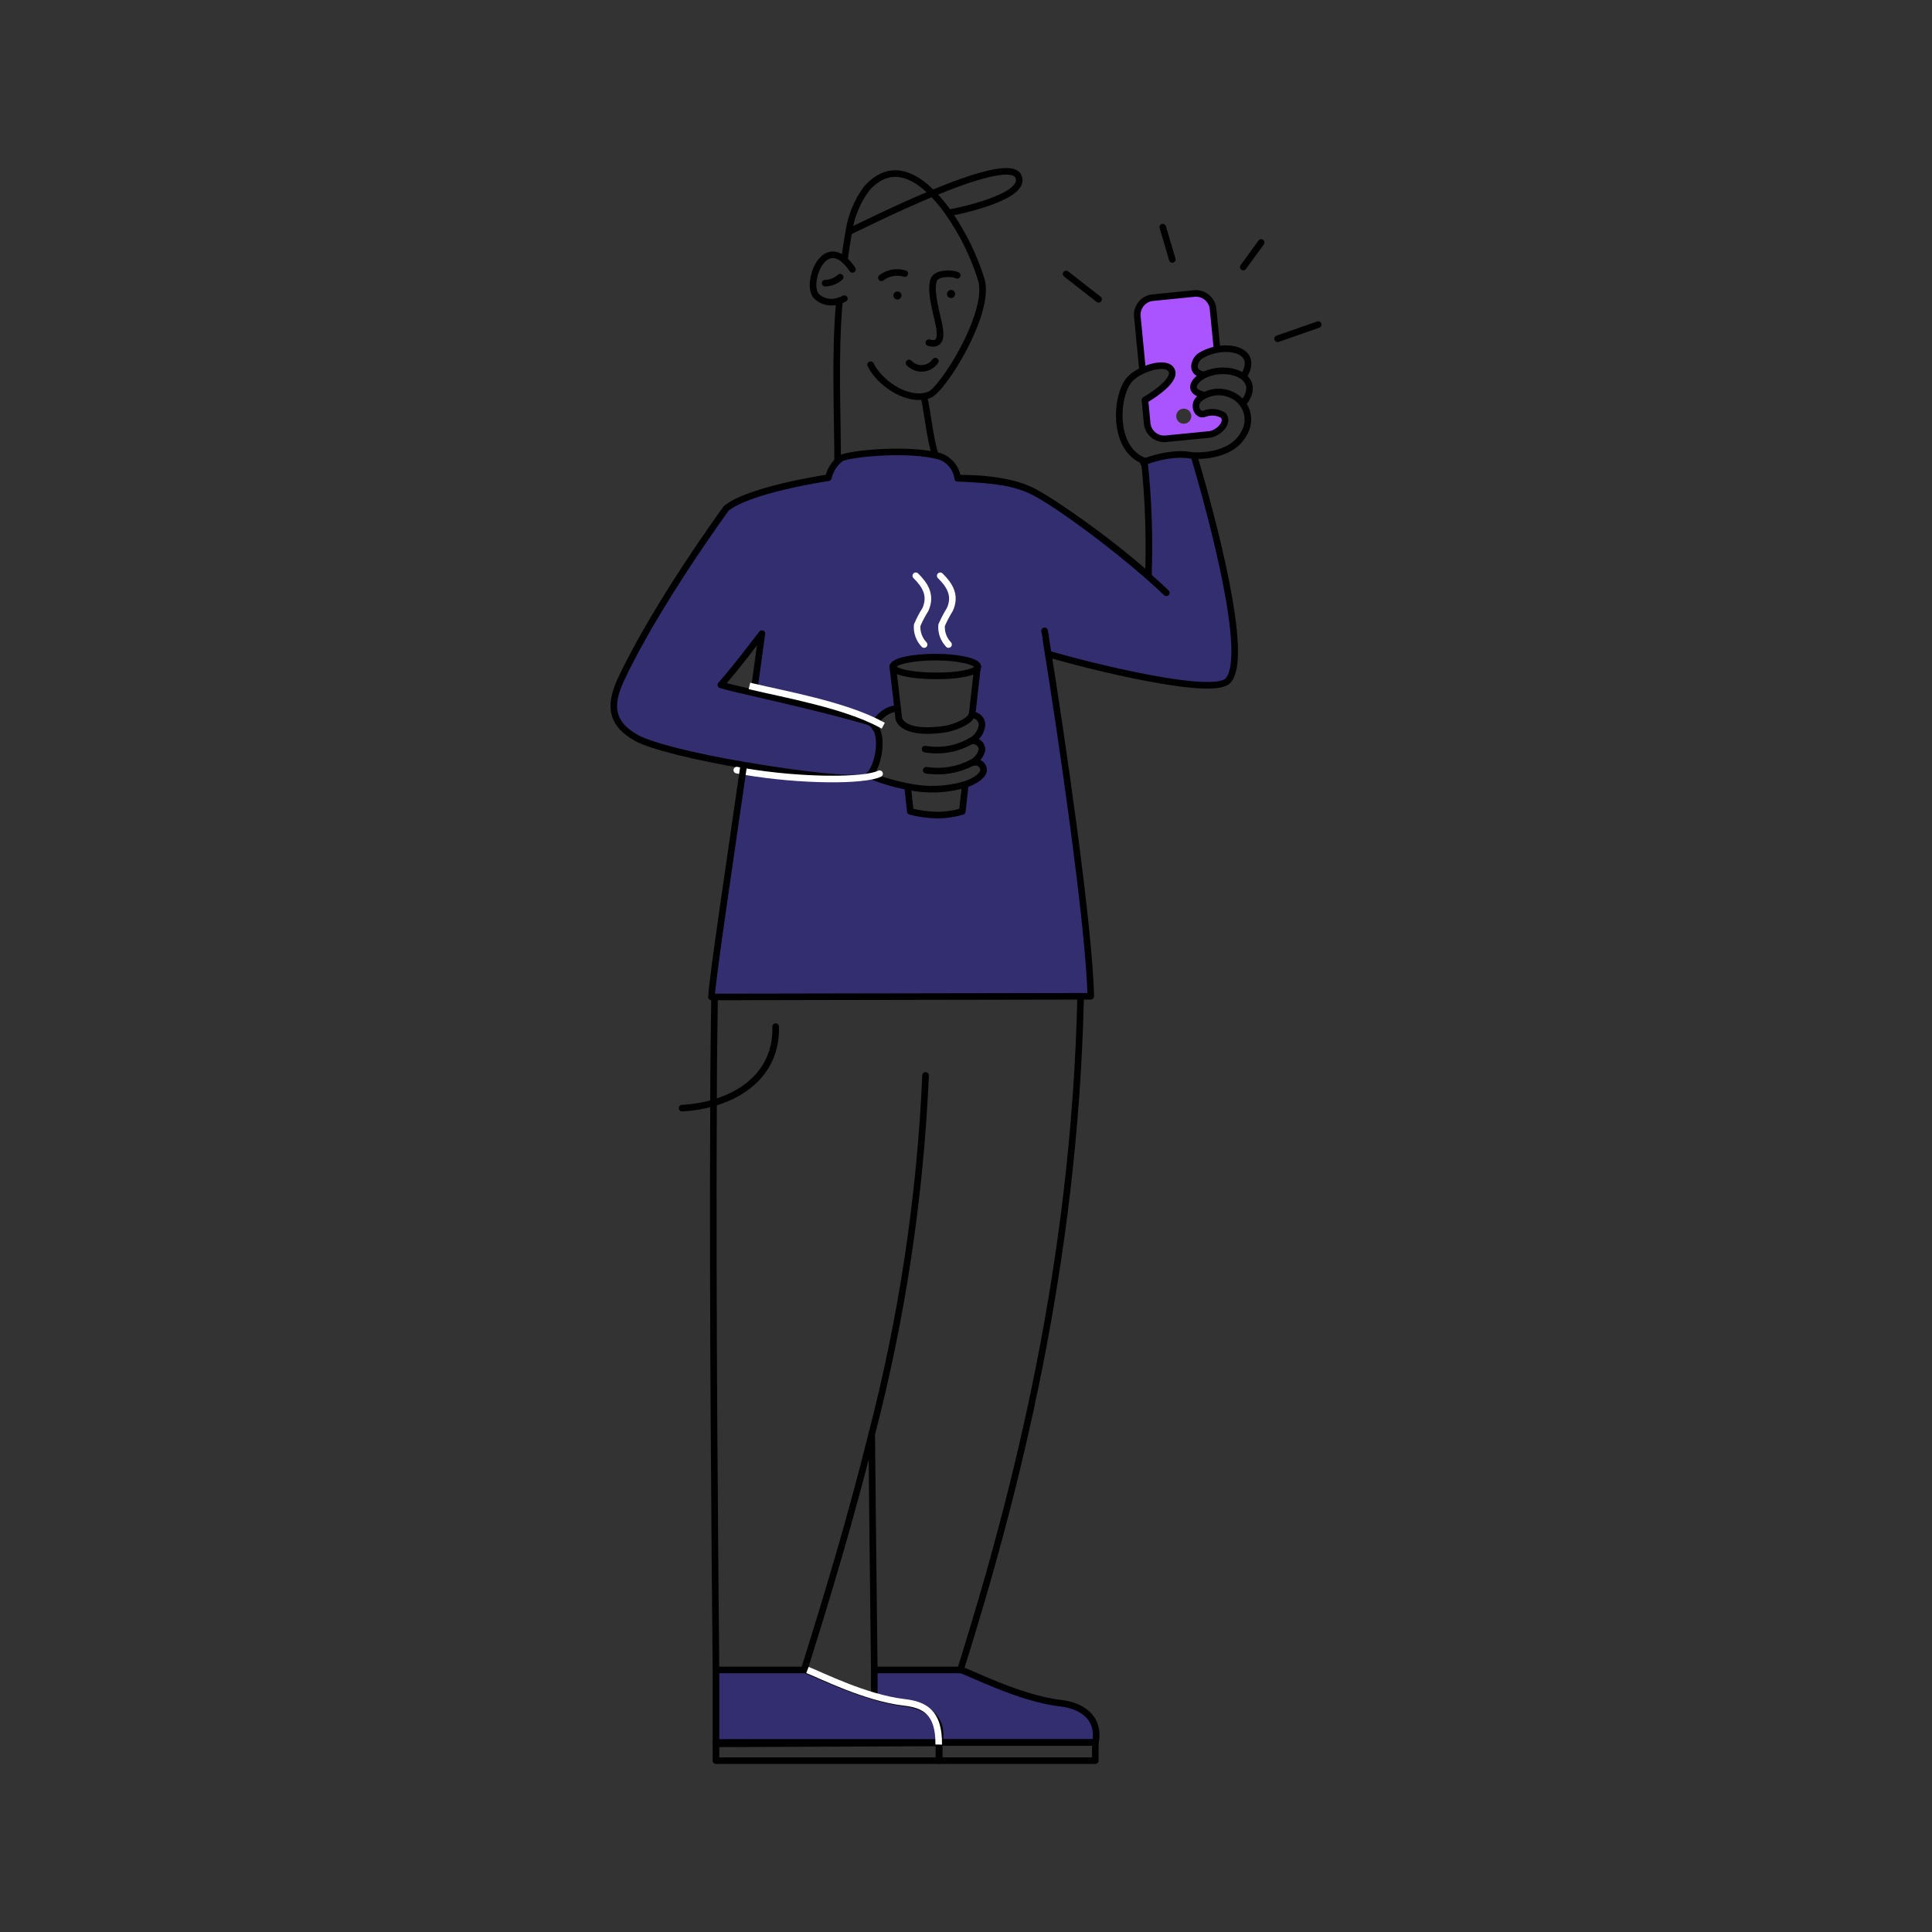 <svg width="880" height="880" viewBox="0 0 880 880" fill="none" xmlns="http://www.w3.org/2000/svg">
<rect x="0" y="0" width="880" height="880" fill="#333333" stroke="none"/>
<path d="M427.66 793.865V793.601H498.896C500.964 781.897 492.252 776.749 483.056 775.693C463.916 773.449 440.948 761.261 437.384 760.513H398.136C398.136 767.289 398.136 771.425 398.136 772.261V772.789C402.62 774.16 407.212 775.146 411.864 775.737C421.06 776.925 429.816 782.073 427.66 793.865Z" fill="#332E6F"/>
<path d="M427.66 793.601V793.865C429.816 782.073 421.06 776.925 411.864 775.869C407.212 775.278 402.62 774.292 398.136 772.921C383.044 768.521 368.92 761.261 366.192 760.689H325.932C325.932 778.685 326.152 790.609 325.932 793.689L427.66 793.601Z" fill="#332E6F"/>
<path d="M408.651 132.765C408.169 132.799 407.719 133.02 407.398 133.382C407.077 133.744 406.911 134.218 406.935 134.701C406.98 135.187 407.211 135.637 407.58 135.957C407.949 136.277 408.428 136.441 408.915 136.417C409.398 136.372 409.844 136.139 410.156 135.769C410.469 135.398 410.624 134.92 410.587 134.437C410.576 134.197 410.517 133.963 410.413 133.747C410.308 133.532 410.161 133.34 409.979 133.184C409.798 133.027 409.587 132.909 409.359 132.837C409.13 132.765 408.889 132.74 408.651 132.765Z" fill="black"/>
<path d="M432.807 132.105C432.371 132.197 431.982 132.445 431.714 132.802C431.445 133.158 431.315 133.6 431.347 134.046C431.38 134.491 431.572 134.91 431.889 135.224C432.206 135.539 432.626 135.728 433.071 135.757C433.335 135.774 433.599 135.734 433.846 135.64C434.092 135.547 434.316 135.401 434.502 135.214C434.688 135.027 434.832 134.802 434.924 134.554C435.015 134.307 435.053 134.042 435.034 133.779C435.015 133.516 434.94 133.26 434.813 133.028C434.687 132.796 434.512 132.594 434.301 132.436C434.09 132.277 433.848 132.165 433.59 132.108C433.333 132.051 433.066 132.05 432.807 132.105Z" fill="black"/>
<path d="M384.671 118.069C385.199 114.373 385.771 110.061 386.607 105.661C387.636 98.466 390.449 91.644 394.791 85.817C404.867 74.553 415.691 78.777 424.887 88.237C427.526 90.97 429.939 93.913 432.103 97.037C438.683 106.457 443.745 116.849 447.107 127.837C450.979 143.061 429.507 177.381 423.303 179.845C422.56 180.117 421.795 180.323 421.015 180.461C411.951 182.177 400.423 174.081 396.551 166.117" stroke="black" stroke-width="3" stroke-miterlimit="10" stroke-linecap="round"/>
<path d="M381.548 213.109C381.548 187.061 380.14 163.389 382.296 137.429" stroke="black" stroke-width="3" stroke-miterlimit="10"/>
<path d="M420.796 179.317C420.817 179.668 420.817 180.021 420.796 180.373C423.084 190.625 423.7 203.297 427.924 212.405" stroke="black" stroke-width="3" stroke-miterlimit="10"/>
<path d="M388.28 122.689C387.193 121.08 385.923 119.604 384.496 118.289C374.2 109.489 367.38 129.069 371.604 134.613C372.937 136.014 374.657 136.988 376.545 137.411C378.432 137.834 380.403 137.687 382.208 136.989C383.036 136.762 383.833 136.437 384.584 136.021" stroke="black" stroke-width="3" stroke-miterlimit="10" stroke-linecap="round"/>
<path d="M432.015 96.949C434.479 96.685 468.667 89.777 463.783 80.185C460.967 74.729 442.839 80.537 424.799 88.017C407.639 95.145 390.479 103.769 386.519 105.617L385.903 105.881" stroke="black" stroke-width="3" stroke-miterlimit="10"/>
<path d="M412.127 124.625C410.33 124.071 408.426 123.954 406.575 124.283C404.723 124.612 402.976 125.378 401.479 126.517" stroke="black" stroke-width="3" stroke-miterlimit="10" stroke-linecap="round"/>
<path d="M382.691 126.253C380.8 127.948 378.367 128.916 375.827 128.981" stroke="black" stroke-width="3" stroke-miterlimit="10" stroke-linecap="round"/>
<path d="M436.019 125.417C433.115 124.097 426.559 124.449 425.371 127.309C423.479 131.929 426.295 141.521 427.483 147.021C428.319 150.761 429.639 158.021 423.083 156.085" stroke="black" stroke-width="3" stroke-miterlimit="10" stroke-linecap="round"/>
<path d="M414.063 165.325C414.846 166.169 415.807 166.827 416.877 167.25C417.948 167.674 419.099 167.852 420.247 167.772C421.396 167.692 422.511 167.355 423.512 166.787C424.513 166.219 425.374 165.433 426.031 164.489" stroke="black" stroke-width="3" stroke-miterlimit="10" stroke-linecap="round"/>
<path d="M397.08 654.033C397.476 700.937 398.048 741.417 398.224 760.645C398.224 767.421 398.224 771.557 398.224 772.393" stroke="black" stroke-width="3" stroke-miterlimit="10"/>
<path d="M353.3 467.605C353.828 486.437 340.936 497.789 324.832 502.409C320.213 503.722 315.46 504.505 310.664 504.741" stroke="black" stroke-width="3" stroke-miterlimit="10" stroke-linecap="round"/>
<path d="M326.108 793.601C326.108 790.521 326.108 778.597 326.108 760.601C325.624 705.821 324.524 594.369 325.008 502.409C325.008 486.041 325.228 470.289 325.448 455.593" stroke="black" stroke-width="3" stroke-linecap="round" stroke-linejoin="round"/>
<path d="M427.66 793.865L326.108 794.305C326.108 794.305 326.108 793.997 326.108 793.689" stroke="black" stroke-width="3" stroke-linecap="round" stroke-linejoin="round"/>
<path d="M421.588 489.825C419.17 545.266 410.881 600.295 396.86 653.989C387.576 691.389 376.796 727.161 366.412 760.161V760.601C369.14 761.173 383.264 768.477 398.356 772.833C402.84 774.204 407.432 775.19 412.084 775.781C421.28 776.837 430.036 781.985 427.88 793.777" stroke="black" stroke-width="3" stroke-linecap="round" stroke-linejoin="round"/>
<path d="M492.208 454.097C489.48 575.493 462.904 679.817 437.472 760.601C441.036 761.349 463.872 773.537 483.144 775.781C492.34 776.837 501.052 781.985 498.984 793.689H426.692" stroke="black" stroke-width="3" stroke-linecap="round" stroke-linejoin="round"/>
<path d="M439.1 760.645H437.472H398.884" stroke="black" stroke-width="3" stroke-miterlimit="10"/>
<path d="M366.236 760.645H366.192H326.02" stroke="black" stroke-width="3" stroke-miterlimit="10"/>
<path d="M326.108 794.305V801.961H427.66V793.865V793.645H326.108V793.689V794.305Z" stroke="black" stroke-width="3" stroke-linecap="round" stroke-linejoin="round"/>
<path d="M427.792 793.865V801.961H498.896V793.777V793.645H427.792V793.865Z" stroke="black" stroke-width="3" stroke-linecap="round" stroke-linejoin="round"/>
<path d="M367.776 760.645C373.892 763.021 394.176 773.317 411.776 775.385C421.016 776.441 427.748 779.785 427.572 794.613" stroke="white" stroke-width="3" stroke-linejoin="round"/>
<path fill-rule="evenodd" clip-rule="evenodd" d="M338.815 348.937V349.333C332.347 394.477 324.779 444.373 324.251 454.097L496.995 453.789C496.423 422.725 483.795 335.737 476.535 290.989L470.991 224.109C457.791 216.981 436.231 217.861 436.231 217.861C435.955 215.835 435.184 213.908 433.987 212.25C432.79 210.593 431.203 209.256 429.367 208.357L428.091 207.873C413.351 203.825 386.335 206.729 382.947 208.797C380.109 210.992 378.119 214.101 377.315 217.597C377.315 217.597 341.367 222.877 330.807 231.545C330.807 231.545 298.775 275.325 282.759 309.689C276.863 322.317 279.107 330.061 289.843 336.089C296.003 340.225 317.123 345.153 338.727 348.937H338.815ZM328.255 312.461C331.599 313.429 336.791 314.661 343.215 316.113L343.259 316.025C345.767 297.281 346.955 289.097 346.955 289.097C345.248 291.258 343.731 293.234 342.219 295.203C338.466 300.09 334.746 304.934 328.255 312.461ZM408.291 322.801C402.527 323.285 397.643 329.225 398.435 331.337H398.347C402.527 336.837 399.711 349.509 395.795 353.425L396.543 354.041C401.771 356.132 407.195 357.694 412.735 358.705V359.409L413.967 370.585C418.011 371.61 422.159 372.171 426.331 372.257C430.159 372.221 433.964 371.659 437.639 370.585L438.959 358.749V357.693C444.327 355.845 447.319 353.205 447.319 351.093C447.299 350.526 447.148 349.971 446.877 349.472C446.606 348.974 446.223 348.545 445.757 348.22C445.292 347.896 444.757 347.684 444.196 347.602C443.634 347.521 443.061 347.571 442.523 347.749C443.759 347.171 444.843 346.313 445.691 345.244C446.538 344.175 447.126 342.924 447.407 341.589C447.382 340.991 447.227 340.406 446.952 339.875C446.677 339.343 446.288 338.879 445.814 338.514C445.34 338.149 444.792 337.892 444.208 337.762C443.624 337.632 443.019 337.631 442.435 337.761C443.767 337.077 444.917 336.086 445.789 334.869C446.661 333.653 447.231 332.246 447.451 330.765C447.509 330.132 447.43 329.493 447.218 328.894C447.006 328.294 446.667 327.748 446.224 327.292C445.78 326.836 445.244 326.482 444.65 326.253C444.057 326.025 443.421 325.928 442.787 325.969C442.806 325.852 442.806 325.733 442.787 325.617L445.163 304.717C445.328 304.502 445.42 304.24 445.427 303.969C445.427 301.505 436.671 299.569 426.067 299.569C415.463 299.569 406.663 301.637 406.663 303.969L408.863 322.801H408.291Z" fill="#332E6F"/>
<path d="M531.183 269.605L529.819 268.373C511.785 251.633 492.071 236.8 470.991 224.109C457.791 216.981 436.231 217.861 436.231 217.861C435.955 215.835 435.184 213.908 433.987 212.25C432.79 210.593 431.203 209.256 429.367 208.357L428.091 207.873C413.351 203.825 386.335 206.729 382.947 208.797C380.11 210.992 378.12 214.101 377.315 217.597C377.315 217.597 341.367 222.877 330.807 231.545C330.807 231.545 298.775 275.325 282.759 309.689C276.863 322.317 279.107 330.061 289.843 336.089C296.311 339.785 317.211 344.889 338.815 348.497C364.291 352.897 390.691 355.977 395.091 353.645C395.483 353.439 395.84 353.171 396.147 352.853C399.799 349.069 402.615 336.441 398.435 330.853C397.594 329.752 396.422 328.949 395.091 328.565C376.655 323.241 357.163 318.841 343.303 315.629C336.879 314.177 331.687 312.945 328.343 311.977C337.451 301.417 341.103 296.137 347.043 288.613C347.043 288.613 345.855 296.797 343.347 315.541" stroke="black" stroke-width="3" stroke-linecap="round" stroke-linejoin="round"/>
<path d="M409.347 327.333C411.987 334.153 425.143 332.965 430.907 332.041C432.931 331.733 441.203 329.357 442.655 325.661C442.675 325.544 442.675 325.425 442.655 325.309" stroke="black" stroke-width="3" stroke-miterlimit="10"/>
<path d="M442.611 325.704C443.246 325.664 443.881 325.761 444.475 325.989C445.068 326.218 445.605 326.572 446.048 327.028C446.491 327.484 446.831 328.03 447.042 328.63C447.254 329.229 447.334 329.867 447.275 330.5C447.055 331.981 446.486 333.388 445.613 334.605C444.741 335.822 443.591 336.813 442.259 337.496C435.95 341.166 428.544 342.475 421.359 341.192" stroke="black" stroke-width="3" stroke-miterlimit="10" stroke-linecap="round"/>
<path d="M442.347 337.541C442.931 337.411 443.537 337.412 444.121 337.542C444.705 337.672 445.253 337.929 445.727 338.294C446.201 338.659 446.589 339.123 446.864 339.654C447.139 340.186 447.295 340.771 447.319 341.369C447.038 342.704 446.451 343.955 445.603 345.024C444.756 346.093 443.671 346.951 442.435 347.529C436.11 350.783 428.913 351.939 421.887 350.829" stroke="black" stroke-width="3" stroke-miterlimit="10" stroke-linecap="round"/>
<path d="M398.435 331.248C397.643 329.136 402.527 323.196 408.291 322.712" stroke="black" stroke-width="3" stroke-miterlimit="10" stroke-linecap="round"/>
<path d="M445.251 303.704L445.163 304.452L442.787 325.352L442.743 325.616" stroke="black" stroke-width="3" stroke-linecap="round" stroke-linejoin="round"/>
<path d="M406.619 303.704L406.663 303.836L408.863 322.668L409.391 327.376" stroke="black" stroke-width="3" stroke-linecap="round" stroke-linejoin="round"/>
<path d="M445.163 304.452C445.328 304.237 445.42 303.975 445.427 303.704C445.427 301.372 436.627 299.304 426.067 299.304C415.507 299.304 406.663 301.24 406.663 303.704C406.927 305.992 415.463 307.84 426.023 307.84C435.659 307.972 443.623 306.432 445.163 304.452Z" stroke="black" stroke-width="3" stroke-linecap="round" stroke-linejoin="round"/>
<path d="M420.919 293.585C419.801 292.424 418.941 291.04 418.395 289.523C417.849 288.007 417.63 286.392 417.751 284.785C418.82 282.283 420.085 279.87 421.535 277.569C424.307 271.233 421.535 266.613 417.135 262.257" stroke="white" stroke-width="3" stroke-miterlimit="10" stroke-linecap="round"/>
<path d="M432.051 293.585C430.933 292.424 430.073 291.04 429.527 289.523C428.981 288.007 428.761 286.392 428.883 284.785C429.969 282.291 431.234 279.88 432.667 277.569C435.483 271.233 432.667 266.613 428.267 262.257" stroke="white" stroke-width="3" stroke-miterlimit="10" stroke-linecap="round"/>
<path d="M400.987 329.84C384.531 321.04 356.987 316.156 342.819 312.768" stroke="white" stroke-width="3" stroke-linecap="square" stroke-linejoin="round"/>
<path d="M470.946 225.324C457.922 218.196 436.23 219.076 436.23 219.076L477.59 299.068C484.41 301.4 551.29 319.264 559.21 311.344C569.55 301.092 551.994 236.632 544.074 209.572V208.956H543.282C535.836 207.955 528.258 208.894 521.282 211.684C523.136 229.071 523.783 246.567 523.218 264.044C507.064 249.506 489.561 236.54 470.946 225.324Z" fill="#332E6F"/>
<path d="M523.084 262.375C523.67 244.75 523.142 227.561 521.238 210.03" stroke="black" stroke-width="3" stroke-linecap="round" stroke-linejoin="round"/>
<path d="M544.426 207.83C533.558 204.794 519.346 211.042 519.346 211.042" stroke="black" stroke-width="3" stroke-miterlimit="10"/>
<path d="M477.238 297.722C481.066 299.306 551.07 318.226 559.21 310.13C569.55 299.878 551.994 235.33 544.074 208.358" stroke="black" stroke-width="3" stroke-miterlimit="10"/>
<path d="M436.26 217.839C453.349 218.552 462.41 219.788 470.96 224.102C481.907 229.625 512.541 252.09 531.24 270" stroke="black" stroke-width="3" stroke-linecap="round"/>
<path d="M557.146 188.954C555.88 188.213 554.464 187.765 553.002 187.643C551.54 187.521 550.069 187.728 548.698 188.25C545.574 189.57 543.11 184.51 546.058 181.65C546.651 181.101 547.3 180.614 547.994 180.198V179.802C540.998 178.13 544.034 173.862 546.278 172.19C547.028 171.653 547.823 171.182 548.654 170.782C541.878 169.946 544.254 163.874 546.718 162.29C549.024 160.806 551.593 159.776 554.286 159.254L552.482 141.082C552.437 140.053 552.189 139.043 551.753 138.11C551.317 137.177 550.701 136.34 549.941 135.645C549.181 134.95 548.291 134.412 547.323 134.061C546.355 133.711 545.327 133.555 544.298 133.602L524.586 135.582C522.55 135.887 520.716 136.982 519.481 138.628C518.246 140.275 517.709 142.342 517.986 144.382L520.494 168.494V168.802C525.906 166.206 532.55 165.238 533.694 169.066C535.542 174.126 521.418 182.266 521.418 182.266L522.474 192.386C522.525 193.415 522.778 194.424 523.219 195.355C523.66 196.286 524.281 197.121 525.045 197.811C525.809 198.502 526.702 199.035 527.673 199.38C528.644 199.725 529.673 199.875 530.702 199.822L550.37 197.886C554.638 197.49 560.094 192.386 557.146 188.954ZM539.194 193.002C538.515 193.002 537.852 192.801 537.287 192.424C536.723 192.047 536.283 191.511 536.023 190.883C535.763 190.256 535.695 189.566 535.828 188.901C535.96 188.235 536.287 187.623 536.767 187.143C537.247 186.663 537.859 186.336 538.524 186.204C539.19 186.072 539.88 186.14 540.507 186.399C541.134 186.659 541.67 187.099 542.047 187.663C542.425 188.228 542.626 188.891 542.626 189.57C542.626 190.48 542.264 191.353 541.621 191.997C540.977 192.641 540.104 193.002 539.194 193.002Z" fill="#A954FF"/>
<path d="M520.406 168.538L518.074 144.426C517.797 142.386 518.334 140.319 519.569 138.672C520.804 137.026 522.638 135.931 524.674 135.626L544.386 133.646C546.461 133.562 548.485 134.301 550.017 135.702C551.55 137.103 552.467 139.052 552.57 141.126L554.418 159.694" stroke="black" stroke-width="3" stroke-miterlimit="10"/>
<path d="M566.694 183.146C576.066 170.386 556.266 164.842 546.234 172.19C543.99 173.862 540.954 178.13 547.95 179.802" stroke="black" stroke-width="3" stroke-miterlimit="10"/>
<path d="M566.474 171.398C574.526 158.198 556.178 155.822 546.542 162.246C544.166 163.83 541.702 169.902 548.478 170.738" stroke="black" stroke-width="3" stroke-miterlimit="10"/>
<path d="M542.934 207.478C542.934 207.478 560.534 209.106 566.694 197.314C568.156 194.841 568.698 191.93 568.223 189.096C567.748 186.263 566.287 183.688 564.098 181.826C561.57 179.706 558.377 178.544 555.078 178.544C551.779 178.544 548.586 179.706 546.058 181.826C543.11 184.686 545.574 189.746 548.698 188.426C550.069 187.905 551.54 187.697 553.002 187.819C554.464 187.941 555.88 188.389 557.146 189.13C560.094 192.606 554.638 197.666 550.546 197.93L530.878 199.866C529.831 199.944 528.78 199.81 527.786 199.473C526.792 199.137 525.876 198.604 525.092 197.906C524.308 197.208 523.672 196.36 523.223 195.412C522.773 194.464 522.518 193.435 522.474 192.386L521.506 182.222C521.506 182.222 535.63 174.17 533.782 169.022C531.934 163.874 519.702 167.658 514.95 172.366C508.13 179.098 506.15 204.442 521.33 210.03" stroke="black" stroke-width="3" stroke-linejoin="round"/>
<path d="M443.223 347.363C443.762 347.184 444.335 347.134 444.896 347.216C445.458 347.298 445.992 347.51 446.458 347.834C446.923 348.159 447.307 348.587 447.578 349.086C447.849 349.585 448 350.139 448.019 350.707C448.019 352.819 445.027 355.459 439.659 357.307C431.225 359.801 422.301 360.149 413.699 358.319C408.159 357.308 402.735 355.746 397.507 353.655" stroke="black" stroke-width="3" stroke-miterlimit="10" stroke-linecap="round"/>
<path d="M413.41 358.436L414.642 369.612C418.686 370.637 422.834 371.198 427.006 371.284C430.834 371.249 434.639 370.686 438.314 369.612L439.634 357.776" stroke="black" stroke-width="3" stroke-linecap="round" stroke-linejoin="round"/>
<path d="M335.603 350.78L339.035 351.396C364.995 355.796 393.771 355.796 400.635 352.408" stroke="white" stroke-width="3" stroke-linecap="round" stroke-linejoin="round"/>
<path d="M338.639 349.333C332.171 394.477 324.603 444.373 324.075 454.097L496.819 453.789C496.247 422.725 483.619 335.737 476.359 290.989C476.359 289.713 475.963 288.525 475.787 287.337" stroke="black" stroke-width="3" stroke-linecap="round" stroke-linejoin="round"/>
<path d="M485.598 124.781L500.396 136.32" stroke="black" stroke-width="3" stroke-linecap="round"/>
<path d="M529.636 103.476L533.968 118.162" stroke="black" stroke-width="3" stroke-linecap="round"/>
<path d="M574.435 110.449L566.3 121.649" stroke="black" stroke-width="3" stroke-linecap="round"/>
<path d="M600.428 147.853L581.937 154.298" stroke="black" stroke-width="3" stroke-linecap="round"/>
</svg>
